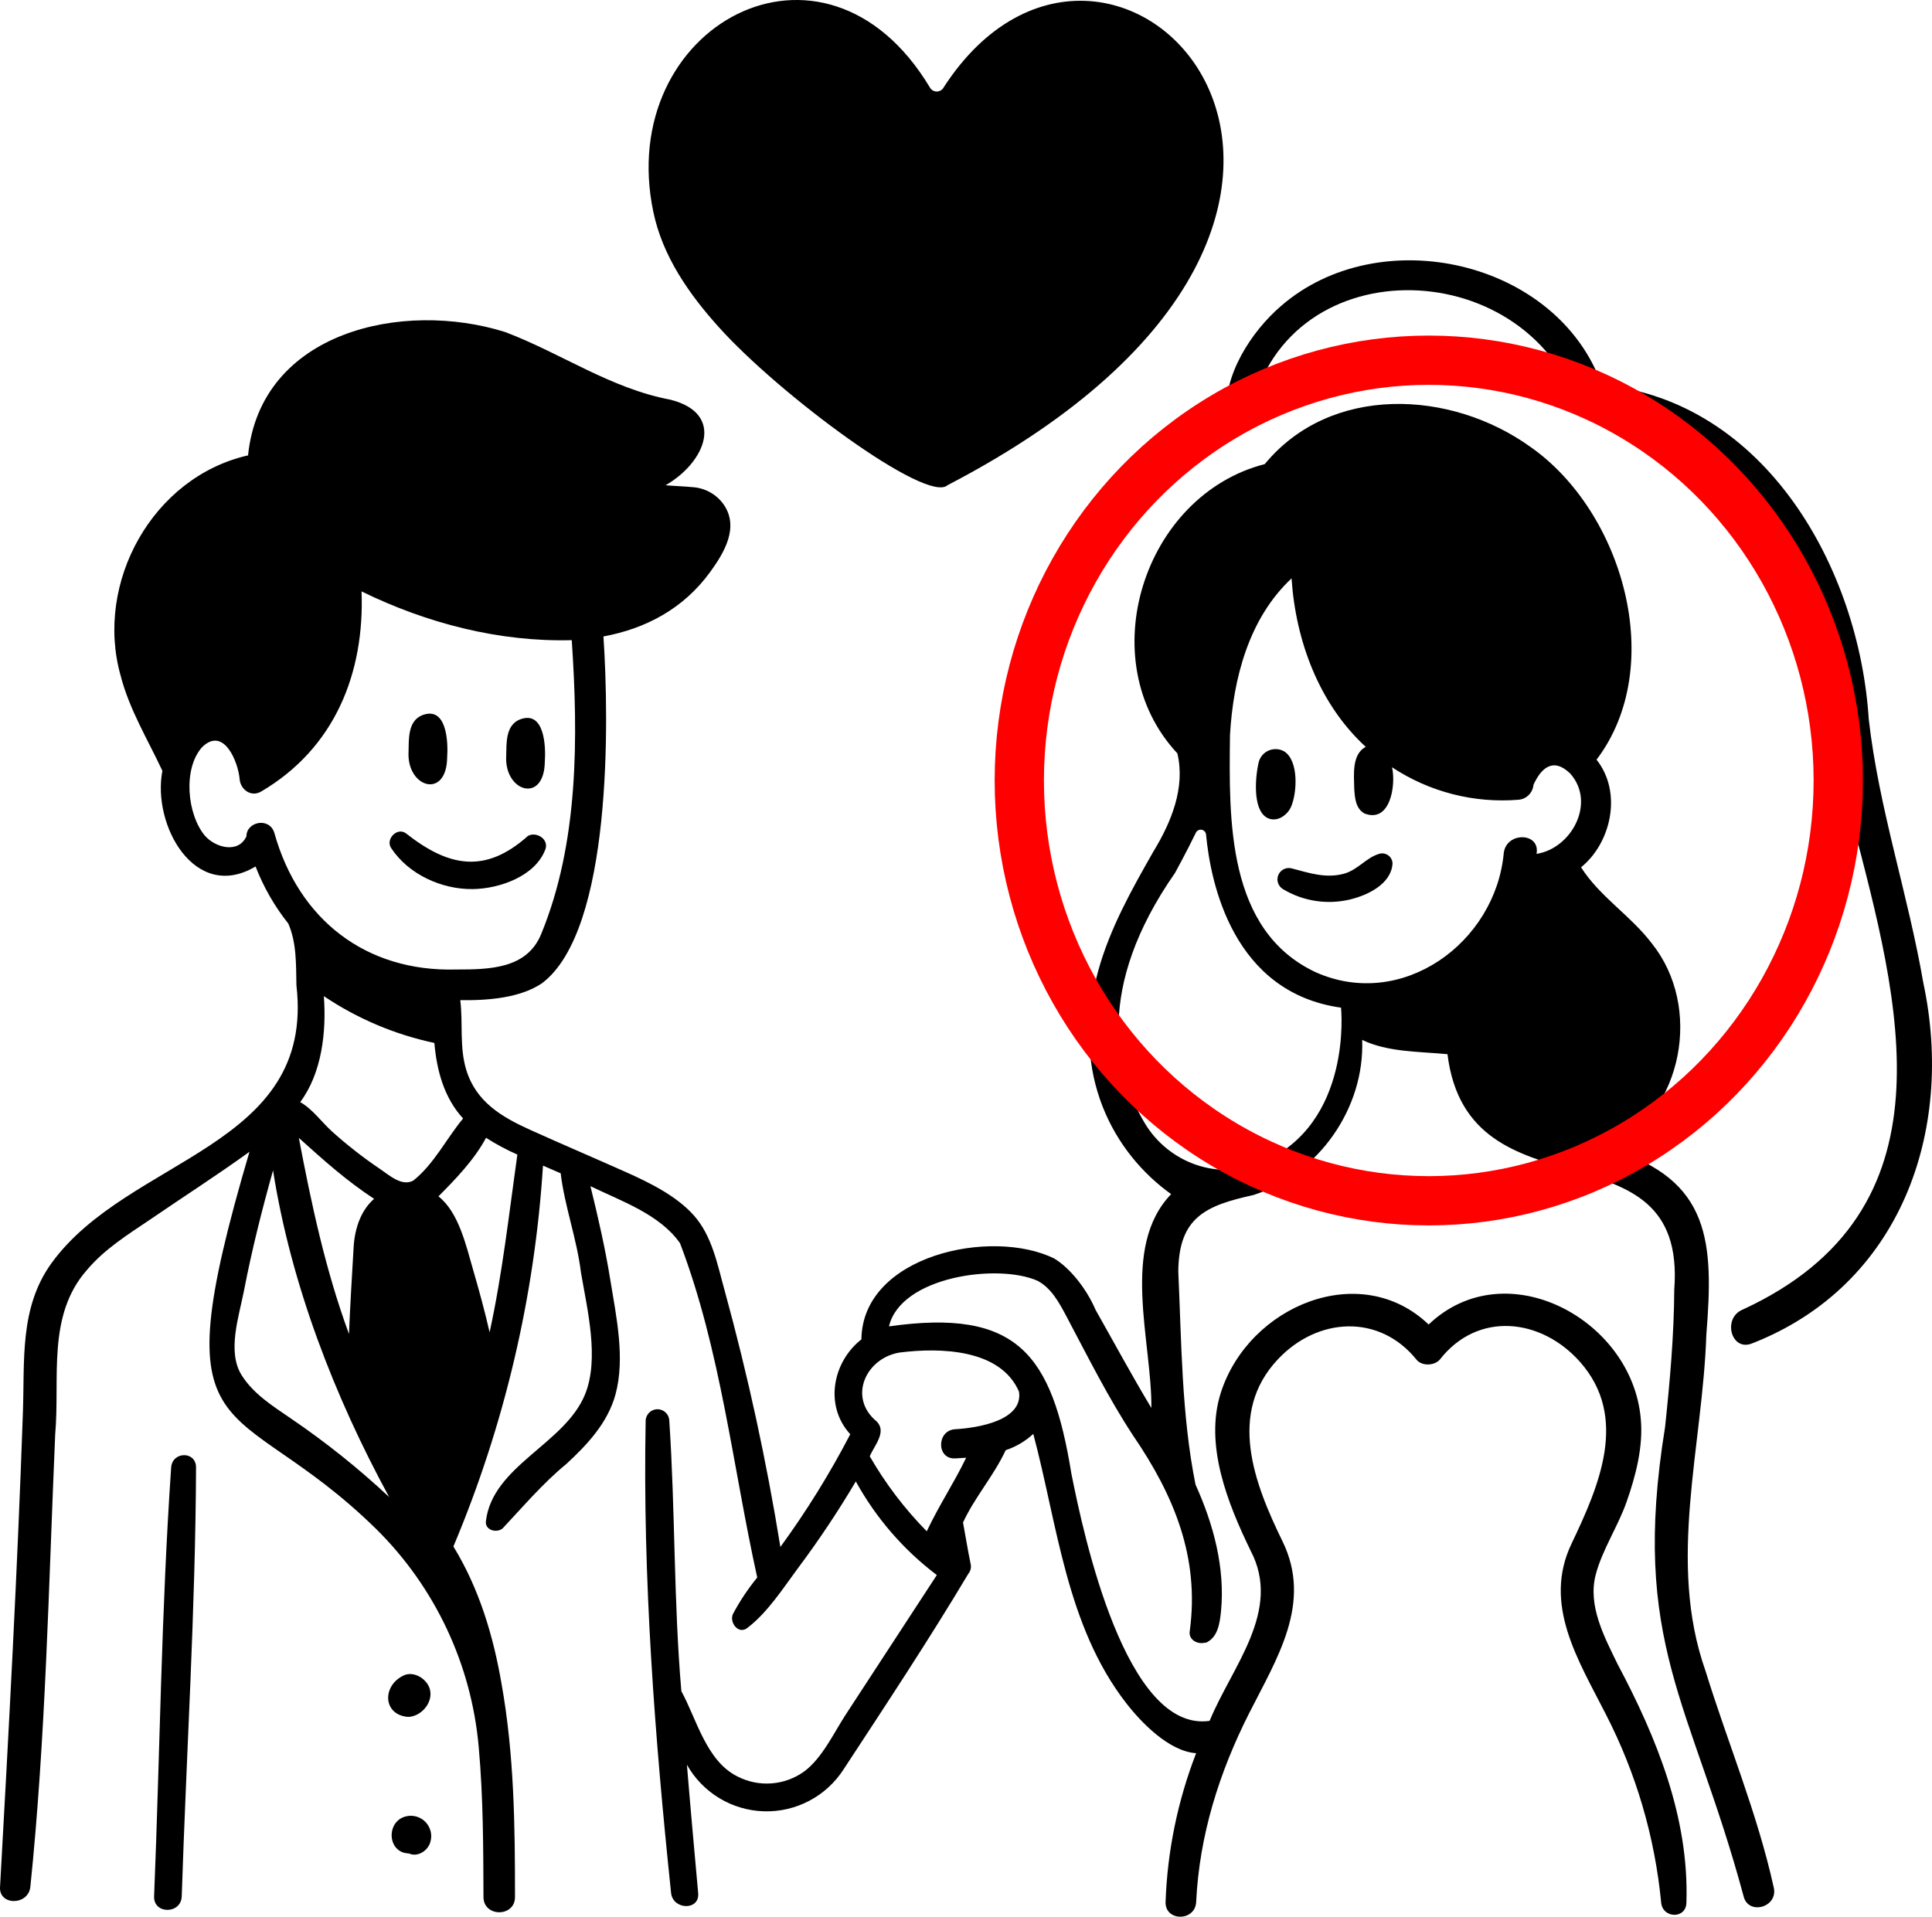 <?xml version="1.0" encoding="UTF-8"?><svg id="Layer_1" xmlns="http://www.w3.org/2000/svg" viewBox="0 0 1176.227 1167.106"><defs><style>.cls-1{fill:none;stroke:red;stroke-miterlimit:10;stroke-width:30px;}</style></defs><path d="M272.235,461.308c.676-9.414-.145-31.973-15.574-25.656-8.414,3.789-7.723,14.363-7.938,22.188-1.145,21.785,23.105,29.094,23.512,3.469h0Z"/><path d="M331.695,463.898c.676-9.414-.145-31.969-15.574-25.656-8.414,3.789-7.723,14.363-7.938,22.188-1.148,21.785,23.105,29.098,23.512,3.469h0Z"/><path d="M287.755,541.378c16.273-.184,38.172-7.812,44.27-24.195,2.301-6.191-5.473-11.027-10.609-8.18-26.051,23.281-48.301,18.906-74.34-1.625-5.355-3.824-12.461,3.637-8.977,8.957,10.504,16.035,30.68,25.258,49.656,25.043h0Z"/><path d="M574.505,53.238c-.836,1.539-2.449,2.496-4.199,2.496s-3.363-.957-4.199-2.496c-64.387-107.34-191.93-37.113-168.36,75.738,5.66,27.246,21.941,50.23,39.488,69.805,36.926,41.332,127.16,108.19,139.66,96.652,322.17-167.57,100.14-400.62-2.394-242.2l.005.005Z"/><path d="M785.835,491.658c3.957-8.555,5-28.695-4.148-34.211v.004c-2.816-1.547-6.184-1.73-9.152-.504-2.973,1.227-5.227,3.734-6.129,6.816-2.137,8.668-4.019,28.746,4.703,34.004,5.711,3.359,12.211-.898,14.727-6.109h0Z"/><path d="M839.895,519.848c-8.375,2.363-13.109,9.918-21.938,12.238-11.062,2.902-21.047-.566-31.664-3.344-3.297-.809-6.695.898-8.019,4.027-1.324,3.125-.184,6.75,2.691,8.559,12.371,7.488,27.211,9.758,41.254,6.301,10.84-2.668,24.742-9.473,25.57-21.742v-.004c-.012-1.941-.926-3.769-2.469-4.949-1.543-1.18-3.547-1.582-5.426-1.086h0Z"/><path d="M1137.715,437.978c-5.746-91.863-62.785-193.66-162.53-203.64-27.246-76.078-135.39-100.22-195.4-47.91-18.055,15.527-35.496,42.48-33.07,67.32.738,7.578,11.449,9.938,13.809,1.891,19.004-105.34,167.7-102.53,200.13-7.805,142.03,31.496,149.73,128.55,166.95,251.92,29.113,111.36,64.078,237.4-66.586,297.65-12.57,5.109-7.109,25.801,5.656,20.621,90.316-35.258,123.57-129.19,104.26-219.58-9.324-54.062-26.973-105.75-33.211-160.48l-.008.013Z"/><path d="M261.995,1030.078c-.836-7.32-10.203-13.414-16.957-9.508-12.48,6.48-11.785,23.797,3.543,24.887,7.516-.305,14.395-7.859,13.414-15.379h0ZM250.022,1029.281l-.031-.023c.66.281,1.188.52.031.023ZM250.456,1026.09l.039.016c-.719-.121-1.441-.238-2.16-.305l2.121.289Z"/><path d="M248.895,1128.578c5.281,2.457,11.52-1.527,13.074-6.816,1.336-4.27.266-8.934-2.797-12.195-3.066-3.262-7.648-4.621-11.996-3.559-12.34,2.984-11.453,22.262,1.719,22.57h0ZM253.696,1115.723c-.078-.098-.145-.199-.223-.297l.223.297Z"/><path d="M104.225,893.348c-6.012,86.949-6.863,174.37-10.41,261.48-.297,10.852,16.32,10.801,16.82.027,2.824-87.121,8.371-174.35,8.719-261.48-.168-9.879-14.262-9.594-15.129-.023v-.004Z"/><path d="M1079.915,1149.478c-9.996-45.406-27.938-87.879-41.613-132.14-23.438-66.48-1.68-136.62.539-204.68,4.477-55.766,2.922-94.496-58.199-112.93,44.113-23.387,55.945-86.617,25.02-125.27-13.199-17.293-31.527-28.227-43.094-46.344,18.238-14.781,25.344-45.48,9.426-65.535,43.258-57.121,15.945-151.05-40.094-190.36-48.531-34.945-121.71-38.41-161.9,10.379-73.844,18.93-106.02,119.57-53.199,176.14,4.953,20.934-3.769,42-14.609,59.785-13.262,23.27-26.363,46.578-33.586,72.605-17.629,63.523,9.894,111.36,44.398,135.99-31.059,32.336-11.691,89.52-12.031,130.21-11.824-19.621-22.613-39.68-33.949-59.688-5.461-12.762-15.414-25.387-25.164-31.305-38.176-18.863-116.86-1.996-117.42,49.23-17.402,13.582-22.82,40.254-6.789,57.762l.004.004c-12.438,23.914-26.66,46.859-42.547,68.641-8.48-52.496-19.777-104.5-33.84-155.78-4.441-15.879-7.602-33.539-18.918-46.207-10.559-11.824-26.922-19.871-41.176-26.238-19.441-8.68-39.016-17.023-58.41-25.781-17.539-7.922-33.027-17.145-38.922-36.59-4.223-13.945-1.883-28.398-3.621-42.379,17.141.285,36.672-1.398,49.801-10.32,42.766-32.242,40.801-160.25,37.359-211.13,25.352-4.703,48.551-16.574,65.082-39.387,8.469-11.684,17.656-27.055,8.176-40.891h.004c-4.262-6.07-10.988-9.945-18.375-10.594-6-.574-11.566-.695-17.062-1.199,24.305-13.945,36.695-43.645,2.879-52.117-36.453-6.867-66.414-28.254-100.56-41.184-62.227-19.598-148.74-.492-156.51,75.109-57.988,13.125-93.559,77.473-77.574,134.12,5.234,20.484,16.496,38.879,25.422,57.961-6.379,33.016,19.82,80.293,56.723,58.242v-.008c4.844,12.531,11.562,24.25,19.93,34.762,5.137,11.785,4.672,24.824,4.957,37.645,11.457,99.051-102.06,104.26-149.13,169.16-19.633,27.207-16.246,59.312-17.41,91.254-3.324,96.168-8.531,192.26-13.887,288.3-1.078,11.82,17.379,11.773,18.449.027-.027.305-.047.512-.062.672,9.453-91.652,11.176-184.04,15.176-276.07,3.016-34.191-5.262-72.137,19.336-100.06,10.645-12.668,24.883-21.527,38.461-30.691,20.117-13.777,40.727-26.98,60.48-41.258-55.492,188.24-10.363,143.91,77.039,229.59v-.004c36.004,35.531,58.18,82.723,62.551,133.12,2.73,30.27,2.766,60.926,2.879,91.078,0,12.34,19.168,12.391,19.18.027.039-43.441-.508-87.023-8.195-129.9-5.008-29.266-13.703-58.137-29.305-83.586,31.043-73.699,49.48-152.09,54.543-231.9,3.645,1.527,7.199,3.09,10.777,4.664,2.281,19.609,9.875,40.078,12.34,60.379,3.773,22.297,11.391,52.602,2.43,74.398-12.402,30.16-56.348,43.348-60.301,77.09-.652,5.562,6.793,7.422,10.27,4.269,12.555-13.344,24.402-27.395,38.684-39.121,12.773-11.762,25.242-25.105,29.93-42.309,6.035-22.137.457-47.637-3.145-69.793-3.102-19.367-7.402-37.922-12.086-57.074,18.75,9.109,42.238,17.133,54.531,34.734,24.844,65.133,32.027,135.79,47.008,203.55l-.004.012c-5.605,6.867-10.531,14.262-14.711,22.078-2.516,5.027,3.145,12.867,8.641,8.672,12.328-9.402,21.602-23.902,30.719-36.238h.004c12.738-17.02,24.547-34.719,35.371-53.02,12.25,22.254,29.059,41.68,49.316,57.004-18.484,28.309-36.965,56.625-55.441,84.941-7.223,11.102-14.355,26.512-25.242,34.613l.004.004c-5.871,4.254-12.816,6.785-20.051,7.309-7.234.527-14.469-.98-20.895-4.344-18.801-9.531-24.656-34.914-33.906-51.801-4.715-54.676-3.68-109.8-7.336-164.47.008-3.977-3.211-7.207-7.188-7.211-3.977-.008-7.207,3.211-7.211,7.188-1.836,95.836,5.52,192.16,15.492,287.47,1.234,10.305,17.449,10.707,16.484.023-2.352-26.074-4.719-52.137-6.855-78.219,9.566,17.016,27.348,27.773,46.855,28.363,19.512.59,37.91-9.078,48.488-25.484,25.758-39.328,52.004-78.961,76.004-119.19,1.394-1.691,1.898-3.945,1.363-6.07-1.738-8.344-3.066-16.75-4.613-25.125,7.113-15.383,18.742-28.445,25.977-44.027l.004.004c6.242-2.07,11.969-5.449,16.797-9.914,14.828,55.609,20.09,116.76,56.441,163.78,8.992,11.637,26.082,29.543,42.703,30.641-11.219,28.938-17.508,59.555-18.605,90.57-.371,12.016,18.047,11.961,18.621.027,1.938-40.508,13.977-78.762,32.188-114.8,16.98-33.602,38.762-67.172,20.383-104.81-17.258-35.336-33.738-78.109-2.703-110.95,24.172-25.586,61.695-27.688,84.289.344,3.262,4.047,10.801,3.719,14.121.02,23.188-29.793,61.832-25.297,85.441,1.352,29.785,33.727,11.594,75.492-5.215,110.73-17.629,36.961,4.227,70.91,20.898,103.77l-.008-.004c18.422,35.77,29.863,74.715,33.715,114.76.93,9.668,15.121,10.078,15.359.023,1.719-51.68-18.074-100.48-41.926-145.31-8.062-16.613-18.238-35.504-13.289-54.426,3.981-15.176,13.5-29.301,18.75-44.203,5.617-15.961,10.32-33.891,8.656-50.938-5.281-60.328-82.219-101.93-129.12-57.184-41.52-39.719-109.47-11.469-126.5,41.438-10.234,31.797,4.269,67.758,18.098,96.238,19.328,36.668-11.406,70.598-24.934,103.66-51.082,7.336-76.746-113.11-84.191-150.66-11.797-72.695-32.879-100.64-111.02-89.539,7.055-30.332,66.164-38.516,90.434-27.773,8.398,4.453,13.188,13.297,17.84,22.117,12.922,24.383,25.215,49.098,40.398,72.211,24.93,36.48,40.5,74.188,34.445,118.88-1,5.492,5.008,8.566,9.727,7.023l-.398.398c7.801-3.121,8.922-12.047,9.695-19.441,2.543-26.512-4.637-53.039-15.52-77.07-8.531-42.281-8.512-86.73-10.496-129.84.332-33.133,16.941-40.117,45.789-46.504,39.75-12.793,67.734-52.996,66.164-94.438,15.691,7.535,34.777,7.043,51.938,8.688,12.672,102.58,146.03,38.707,138.07,143.31-.164,28.023-2.66,55.891-5.598,83.734-21.316,131.62,16.004,167.76,47.762,285.55,2.777,12.023,21.07,6.961,18.43-5.039l.003.023ZM167.005,507.108c-3.023-9.719-16.98-6.812-16.965,2.113-4.812,10.539-18.547,7.199-25.242-.281-10.914-12.992-13.508-40.801-1.816-53.93,13.246-13.051,22.043,8.992,22.91,19.441.531,6.383,7.016,11.102,13.086,7.535,44.996-26.453,63.016-72.32,61.141-121.87,39.996,19.566,84.113,30.863,127.97,29.691,3.969,58.934,4.242,123.74-18.719,179.19-8.719,21.047-31.629,21.332-51.457,21.34-55.25,1.598-96.18-30.461-110.91-83.23h.002ZM176.884,863.578c-10.926-7.492-22.438-14.68-29.703-26.098-9.121-14.348-1.656-36,1.348-51.523,4.781-24.746,10.914-49.078,17.703-73.277,10.934,69.508,37.59,138.12,70.695,198.89h.008c-18.742-17.531-38.816-33.574-60.047-47.988l-.004-.004ZM181.943,692.888c15.281,13.75,28.676,25.82,45.816,37.105-7.938,6.894-11.762,17.805-12.457,29.281-1.023,17.668-2.121,35.324-2.836,53.008-14.297-38.789-22.848-79.047-30.523-119.39v-.004ZM251.619,718.868c-6.961,3.793-14.609-3.269-19.965-6.867-10.379-6.988-20.254-14.695-29.555-23.066-6.117-5.5-11.914-13.738-19.332-17.836,13.098-17.574,16.035-42.562,14.398-64.527h.004c20.395,13.715,43.234,23.387,67.281,28.488,1.441,16.902,6,33.52,17.488,45.996-10.164,12.219-17.73,27.855-30.32,37.812h.001ZM298.08,811.247c-2.879-12.664-6.336-25.223-9.934-37.68-4.516-15.664-8.934-35.406-21.207-45.082,10.16-10.246,21.809-22.203,28.969-35.66v-.004c6.09,3.887,12.465,7.301,19.07,10.219-5.121,36.27-9.074,72.344-16.898,108.21v-.003ZM547.79,823.563c24.754-3.121,61.383-2.16,72.594,23.836,2.602,17.387-24.465,22.043-38.859,22.879-11.348.66-11.504,18.301-.023,17.773,2.211-.102,4.461-.238,6.719-.414-7.988,16.434-15.867,27.723-24,44.793-13.453-13.68-25.109-29.016-34.688-45.645,2.543-6.359,10.559-14.746,4.281-21.164-17.867-14.66-6.633-38.789,13.98-42.059h-.004ZM767.9,707.983c-26.16,11.062-56.48.238-71-24.164-18.078-30.402-30.434-82.109,18.48-152.31,0,0,7.199-13.109,12.68-24.457v-.004c.633-1.324,2.078-2.059,3.523-1.801,1.445.262,2.543,1.453,2.676,2.918,2.777,29.492,16.355,96.207,82.18,105.41.004.004,7.379,70.77-48.539,94.414v-.006ZM935.45,519.953c2.535-13.117-18.203-13.711-19.922-.668-5.012,54.879-62,96.141-114.48,72.734-54.215-25.387-52.832-92.777-52.219-144.36,1.949-34.336,11.387-71.098,37.492-95.473,2.473,37.891,16.734,76.559,45.16,102.57-8.574,4.574-7.156,17.07-7.012,25.387.391,5.617.75,12,6.144,15.16,15.812,6.227,19.371-17.234,16.871-28.105h.004c22.773,15.055,49.949,22.016,77.156,19.766,4.781-.461,8.543-4.277,8.941-9.062,4.469-9.809,11.738-17.176,22.363-6.91,15.809,17.68.961,45.629-20.508,48.953l.009.009Z"/><ellipse class="cls-1" cx="869.856" cy="475.255" rx="249.297" ry="255.92"/></svg>